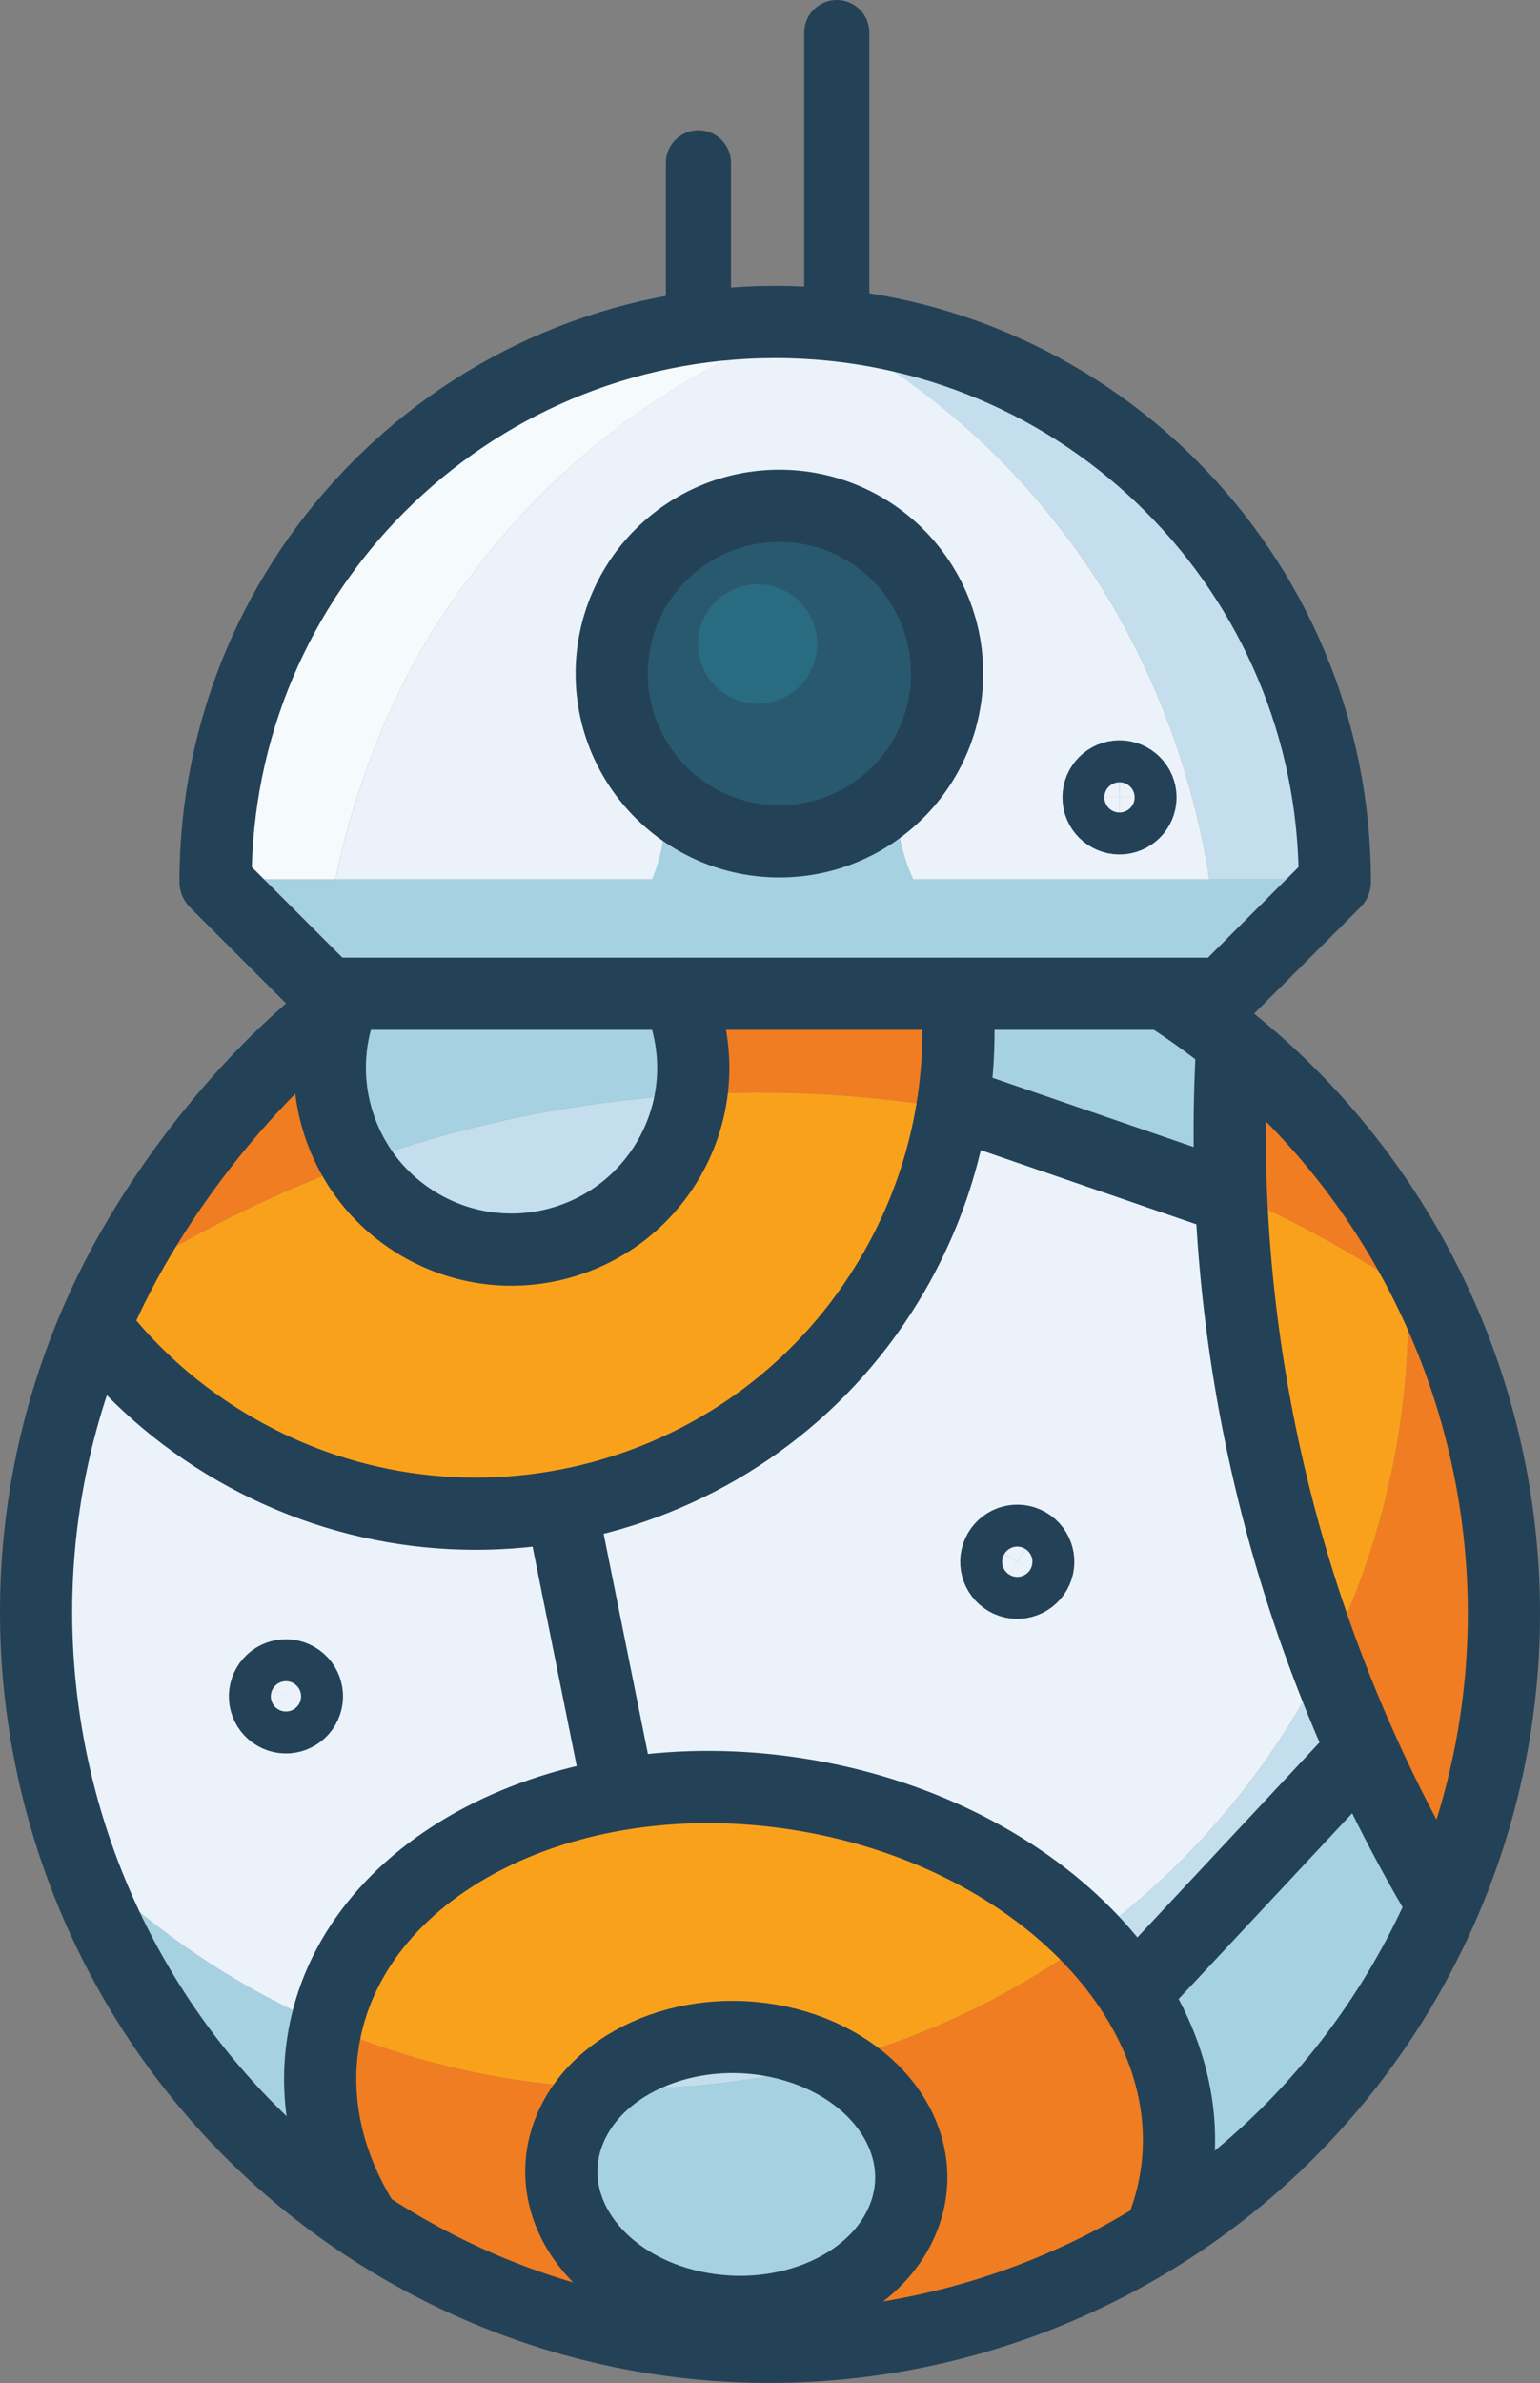 <?xml version="1.0" encoding="utf-8"?>
<!-- Generator: Adobe Illustrator 16.0.3, SVG Export Plug-In . SVG Version: 6.00 Build 0)  -->
<!DOCTYPE svg PUBLIC "-//W3C//DTD SVG 1.1//EN" "http://www.w3.org/Graphics/SVG/1.1/DTD/svg11.dtd">
<svg version="1.1" id="Layer_1" xmlns="http://www.w3.org/2000/svg" xmlns:xlink="http://www.w3.org/1999/xlink" x="0px" y="0px"
	 width="279.652px" height="432.564px" viewBox="0 0 279.652 432.564" enable-background="new 0 0 279.652 432.564"
	 xml:space="preserve">
<rect x="0" y="0" width="279.652" height="432.564" fill="#808080" stroke="none"/>
<g>
	<path fill="#A6D1E0" d="M172.894,201.286c2.642,0.444,5.275,0.941,7.907,1.487l-7.711-2.653l7.711,2.653
		c14.472,3.004,28.795,7.558,42.735,13.725c-0.333-8.291-0.291-16.613,0.141-24.942c-5.492-4.486-11.408-8.595-17.747-12.254
		c-11.228-6.483-23.008-11.13-34.996-14.052l2.839,15.149C174.319,187.319,174.028,194.33,172.894,201.286"/>
	<path fill="#F07D21" d="M60.521,187.564c-14.213,10.514-26.552,24.047-35.956,40.334c-0.809,1.4-1.581,2.814-2.332,4.231
		c13.425-8.601,27.723-15.622,42.586-20.997C60.522,204.147,58.939,195.725,60.521,187.564"/>
	<path fill="#F07D21" d="M255.405,229.417c-7.953-14.238-18.605-27.14-31.728-37.862c-0.432,8.329-0.474,16.653-0.141,24.942
		c6.967,3.083,13.838,6.557,20.584,10.449c3.938,2.274,7.765,4.668,11.501,7.147c1.152,0.764,2.297,1.534,3.43,2.318
		C257.908,234.049,256.689,231.716,255.405,229.417"/>
	<path fill="#F07D21" d="M125.522,198.695c15.721-0.898,31.61-0.062,47.372,2.59c1.134-6.955,1.425-13.967,0.879-20.885
		l-2.839-15.149c-18.615-4.536-37.729-4.901-56.065-1.423l8.159,16.574C125.557,186.089,126.453,192.446,125.522,198.695"/>
	<path fill="#A6D1E0" d="M58.64,370.812c0.163-1.062,0.368-2.109,0.607-3.146c-5.056-2.173-10.041-4.658-14.922-7.475
		c-11.576-6.685-21.846-14.766-30.719-23.903c9.275,27.836,27.751,52.721,54.101,69.645l-1.363-2.025
		C59.833,393.708,56.885,382.297,58.64,370.812"/>
	<path fill="#C4DEED" d="M197.964,351.917c3.037,3.178,5.696,6.542,7.935,10.056l0.015-0.013l41.443-44.36l0.006-0.007
		c-2.399-5.336-4.621-10.745-6.67-16.218c-1.226,2.436-2.518,4.852-3.898,7.243C226.667,326.161,213.33,340.693,197.964,351.917"/>
	<path fill="#A6D1E0" d="M247.357,317.6l-41.445,44.36l-0.013,0.013c6.496,10.184,9.449,21.574,7.7,33.043
		c-0.57,3.736-1.609,7.308-3.07,10.696l-1.66,1.829c18.314-11.188,34.174-26.982,45.658-46.875
		c2.832-4.906,5.313-9.918,7.457-15.008c-5.43-9.087-10.305-18.461-14.622-28.063L247.357,317.6z"/>
	<path fill="#F07D21" d="M247.363,317.595c4.316,9.602,9.191,18.977,14.619,28.063c15.142-35.95,13.256-75.734-2.931-109.246
		c-1.133-0.782-2.277-1.554-3.43-2.316c0.68,22.687-4.117,45.79-14.929,67.279C242.743,306.846,244.963,312.257,247.363,317.595"/>
	<path fill="#FAA11C" d="M240.691,301.375c10.813-21.489,15.608-44.593,14.933-67.281c-3.738-2.481-7.564-4.873-11.502-7.147
		c-6.747-3.895-13.618-7.366-20.585-10.449C224.709,245.564,230.533,274.241,240.691,301.375"/>
	<path fill="#FAA11C" d="M162.294,230.976c5.462-9.458,8.943-19.514,10.6-29.69c-15.762-2.652-31.651-3.487-47.371-2.591
		c-0.593,3.988-1.923,7.934-4.06,11.637c-9.112,15.78-29.291,21.187-45.074,12.074c-4.912-2.837-8.793-6.761-11.57-11.273
		c-14.863,5.377-29.16,12.396-42.586,20.997c-1.63,3.074-3.129,6.188-4.497,9.33c6.682,8.468,15.035,15.844,24.945,21.567
		C84.561,287.206,138.117,272.857,162.294,230.976"/>
	<path fill="#EBF2FA" d="M112.441,325.7l-10.526-52.313L112.441,325.7z M59.247,367.666c6.824-29.799,44.256-48.463,85.609-42.007
		c21.912,3.426,40.664,13.253,53.108,26.258c15.365-11.226,28.703-25.755,38.828-43.296c1.383-2.394,2.677-4.81,3.898-7.245
		c-10.158-27.135-15.981-55.811-17.154-84.878c-13.94-6.169-28.264-10.721-42.736-13.725l42.77,14.712l-42.77-14.712
		c-2.631-0.548-5.266-1.043-7.906-1.487c-1.656,10.177-5.138,20.232-10.6,29.69c-24.178,41.881-77.733,56.229-119.613,32.051
		c-9.91-5.724-18.264-13.1-24.945-21.567c-13.408,30.813-14.211,64.565-4.128,94.827c8.871,9.139,19.142,17.218,30.718,23.903
		C49.208,363.006,54.191,365.493,59.247,367.666"/>
	<path fill="#F07D21" d="M205.899,361.973c-2.238-3.512-4.897-6.879-7.935-10.056c-14.134,10.324-29.984,17.853-46.661,22.329
		c11.377,6.14,16.976,17.52,12.795,28.235c-5.104,13.096-22.851,20.23-39.635,15.934c-16.785-4.298-26.256-18.393-21.148-31.483
		c1.169-3.001,3.028-5.667,5.362-7.978c-16.685-0.711-33.424-4.398-49.43-11.287c-0.238,1.035-0.444,2.083-0.606,3.145
		c-1.754,11.485,1.193,22.898,7.704,33.095l1.363,2.025c1.783,1.146,3.599,2.26,5.454,3.33
		c43.609,25.178,95.563,22.805,135.707-1.719l1.66-1.831c1.461-3.389,2.5-6.959,3.07-10.698
		C215.348,383.548,212.396,372.157,205.899,361.973"/>
	<path fill="#FAA11C" d="M144.856,325.659c-41.354-6.458-78.787,12.208-85.608,42.009c16.007,6.889,32.744,10.576,49.429,11.287
		c7.851-7.769,21.333-11.268,34.273-7.956c3.044,0.78,5.837,1.89,8.354,3.248c16.674-4.477,32.526-12.003,46.658-22.329
		C185.518,338.91,166.769,329.084,144.856,325.659"/>
	<path fill="#A6D1E0" d="M64.819,211.132c19.487-7.05,39.947-11.253,60.703-12.438c0.929-6.251,0.033-12.605-2.494-18.291
		l-8.159-16.576c-19.521,3.702-38.155,11.758-54.349,23.735C58.939,195.725,60.521,204.145,64.819,211.132"/>
	<path fill="#C4DEED" d="M64.819,211.132c2.777,4.515,6.659,8.437,11.57,11.273c15.785,9.112,35.961,3.706,45.074-12.074
		c2.138-3.703,3.466-7.648,4.059-11.637C104.766,199.879,84.306,204.083,64.819,211.132"/>
	<path fill="#A6D1E0" d="M108.676,378.955c-2.334,2.309-4.192,4.979-5.362,7.979c-5.106,13.089,4.363,27.185,21.148,31.481
		c16.785,4.299,34.532-2.836,39.636-15.932c4.18-10.716-1.418-22.097-12.795-28.236
		C137.487,377.959,123.104,379.567,108.676,378.955"/>
	<path fill="#C4DEED" d="M108.676,378.955c14.428,0.612,28.811-0.995,42.627-4.707c-2.517-1.36-5.31-2.469-8.352-3.248
		C130.009,367.685,116.527,371.188,108.676,378.955"/>
	
		<path fill="none" stroke="#244257" stroke-width="1.046" stroke-linecap="round" stroke-linejoin="round" stroke-miterlimit="10" d="
		M241.034,161.431l1.359-1.361h-0.748C241.453,160.528,241.247,160.978,241.034,161.431z M242.393,160.07
		c0.002-0.585-0.032-1.163-0.046-1.746c-0.219,0.585-0.452,1.166-0.702,1.746H242.393z"/>
	<path fill="#EBF2FA" d="M147.451,58.686c-0.102-0.052-0.203-0.109-0.304-0.162c-0.104,0.039-0.209,0.077-0.315,0.114
		C147.039,58.651,147.243,58.672,147.451,58.686"/>
	<path fill="#F5FAFC" d="M85.246,104.852c16.033-21.623,37.614-37.313,61.586-46.212c-2.008-0.119-4.027-0.198-6.066-0.198
		c-42.172,0-78.341,25.69-93.722,62.271c-4.299,10.232-6.957,21.089-7.683,32.702c-0.132,2.126-0.222,4.717-0.222,6.194h2.021
		h19.724c2.787-13.303,7.98-28.429,15.745-41.873C79.278,113.146,82.163,109.009,85.246,104.852"/>
	<path fill="#C4DEED" d="M242.347,158.093c-0.275-16.465-4.46-31.858-11.678-45.522c-16.051-30.394-47.051-51.593-83.219-53.942
		c1.898,0.98,3.787,2.034,5.659,3.115c18.386,10.615,33.341,24.668,44.49,41.143c11.598,17.138,19.075,37.511,21.986,56.724h22.059
		C241.893,159.61,242.128,158.678,242.347,158.093"/>
	<path fill="#EBF2FA" d="M197.6,102.899c-11.149-16.475-26.104-30.628-44.49-41.242c-1.872-1.082-3.761-2.049-5.659-3.031
		c-0.209-0.011-0.412-0.005-0.619-0.016c-23.971,8.9-45.551,24.604-61.586,46.227c-3.083,4.16-5.968,8.303-8.618,12.892
		c-7.764,13.446-12.955,28.579-15.744,41.881h57.571c1.862-4.435,2.7-9.968,2.573-15.103c-6.1-5.568-9.949-13.441-9.949-22.351
		c0-1.088,0.063-2.103,0.174-3.163c1.609-15.302,14.548-27.203,30.277-27.202c15.365-0.001,28.036,11.403,30.118,26.195
		c0.194,1.398,0.331,2.823,0.331,4.277c0,8.678-3.646,16.262-9.467,21.807c0.061,5.429,1.185,11.104,3.3,15.539h53.774
		C216.673,140.397,209.199,120.037,197.6,102.899"/>
	<path fill="#A6D1E0" d="M241.645,159.61h-22.057h-53.774c-2.117-4.435-3.243-10.105-3.301-15.534
		c-5.465,5.207-12.844,8.533-20.983,8.53c-7.907,0-15.087-3.212-20.502-8.154c0.126,5.133-0.712,10.724-2.574,15.158H60.885H41.161
		h-2.022l3.515,3.744l15.921,15.989l0.892,0.957h42.639h82.488h36.367h1.109l18.964-19.15
		C241.249,160.699,241.449,161.086,241.645,159.61"/>
	<path fill="#29596E" d="M171.981,122.272c-0.002-1.454-0.139-2.872-0.333-4.272c-2.08-14.791-14.754-26.181-30.118-26.179
		c-15.729-0.003-28.667,11.928-30.277,27.231c-0.111,1.059-0.174,2.132-0.174,3.22c-0.002,8.911,3.85,16.899,9.949,22.467
		c5.414,4.944,12.594,7.982,20.502,7.982c8.141,0.004,15.518-3.208,20.982-8.415C168.333,138.758,171.981,130.949,171.981,122.272"
		/>
	<path fill="#296B80" d="M146.968,122.308c-2.991,5.182-9.621,6.959-14.806,3.967c-5.181-2.993-6.958-9.621-3.965-14.803
		c2.993-5.186,9.621-6.96,14.804-3.969C148.186,110.498,149.96,117.124,146.968,122.308"/>
	
		<path fill="none" stroke="#244257" stroke-width="13.111" stroke-linecap="round" stroke-linejoin="round" stroke-miterlimit="10" d="
		M242.393,160.07l-20.325,20.325H59.465l-20.326-20.323 M39.139,160.072C39.137,103.943,84.637,58.444,140.765,58.444
		c56.131-0.002,101.628,45.501,101.628,101.626"/>
	<path fill="none" stroke="#244257" stroke-width="13.111" stroke-linecap="round" stroke-miterlimit="10" d="M171.981,122.272
		c0.002,16.817-13.634,30.456-30.451,30.449c-16.815,0.004-30.454-13.633-30.451-30.449c-0.002-16.816,13.634-30.454,30.451-30.451
		C158.347,91.819,171.983,105.453,171.981,122.272z"/>
	
		<path fill="none" stroke="#244257" stroke-width="13.111" stroke-linecap="round" stroke-linejoin="round" stroke-miterlimit="10" d="
		M164.098,402.482c-5.104,13.096-22.851,20.23-39.636,15.934c-16.784-4.298-26.255-18.393-21.147-31.483
		c5.104-13.096,22.848-20.23,39.637-15.934C159.736,375.3,169.202,389.394,164.098,402.482z M123.027,180.402
		c4.145,9.319,3.925,20.422-1.564,29.93c-9.111,15.78-29.289,21.187-45.072,12.075c-14.777-8.531-20.458-26.769-13.641-42.01
		 M173.09,200.12l50.478,17.363 M247.357,317.6l-41.445,44.358 M101.914,273.384l10.527,52.315 M17.152,240.739
		c6.773,8.775,15.336,16.401,25.529,22.286c41.879,24.18,95.436,9.832,119.614-32.048c9.195-15.925,12.82-33.535,11.479-50.578
		 M66.345,403.905c-6.511-10.194-9.458-21.607-7.704-33.093c4.825-31.621,43.426-51.832,86.215-45.153
		c42.791,6.688,73.567,37.739,68.743,69.357c-0.57,3.737-1.609,7.308-3.07,10.696 M262.062,345.793
		c-28.128-47.008-41.561-101.72-38.271-156.555 M211.892,180.652c59.508,38.197,79.06,116.827,43.329,178.709
		c-36.795,63.73-118.287,85.57-182.019,48.772C9.469,371.336-12.365,289.842,24.429,226.111
		c10.004-17.326,24.968-34.916,40.325-45.712 M55.223,309.833c-1.052,1.82-3.378,2.444-5.201,1.391
		c-1.822-1.051-2.446-3.377-1.394-5.198c1.052-1.823,3.379-2.444,5.199-1.394C55.653,305.683,56.275,308.008,55.223,309.833z
		 M188.026,285.396c-1.054,1.819-3.382,2.443-5.202,1.394c-1.819-1.054-2.443-3.377-1.392-5.2c1.052-1.822,3.379-2.446,5.2-1.394
		C188.453,281.248,189.077,283.571,188.026,285.396z M207.098,144.739c-0.003,2.106-1.702,3.809-3.81,3.811
		c-2.102-0.005-3.807-1.704-3.804-3.807c0-2.104,1.702-3.81,3.807-3.81C205.392,140.937,207.098,142.638,207.098,144.739z"/>
	
		<path fill="none" stroke="#244257" stroke-width="11.823" stroke-linecap="round" stroke-linejoin="round" stroke-miterlimit="10" d="
		M126.827,29.556v29.558 M151.95,5.911v51.726"/>
</g>
</svg>
